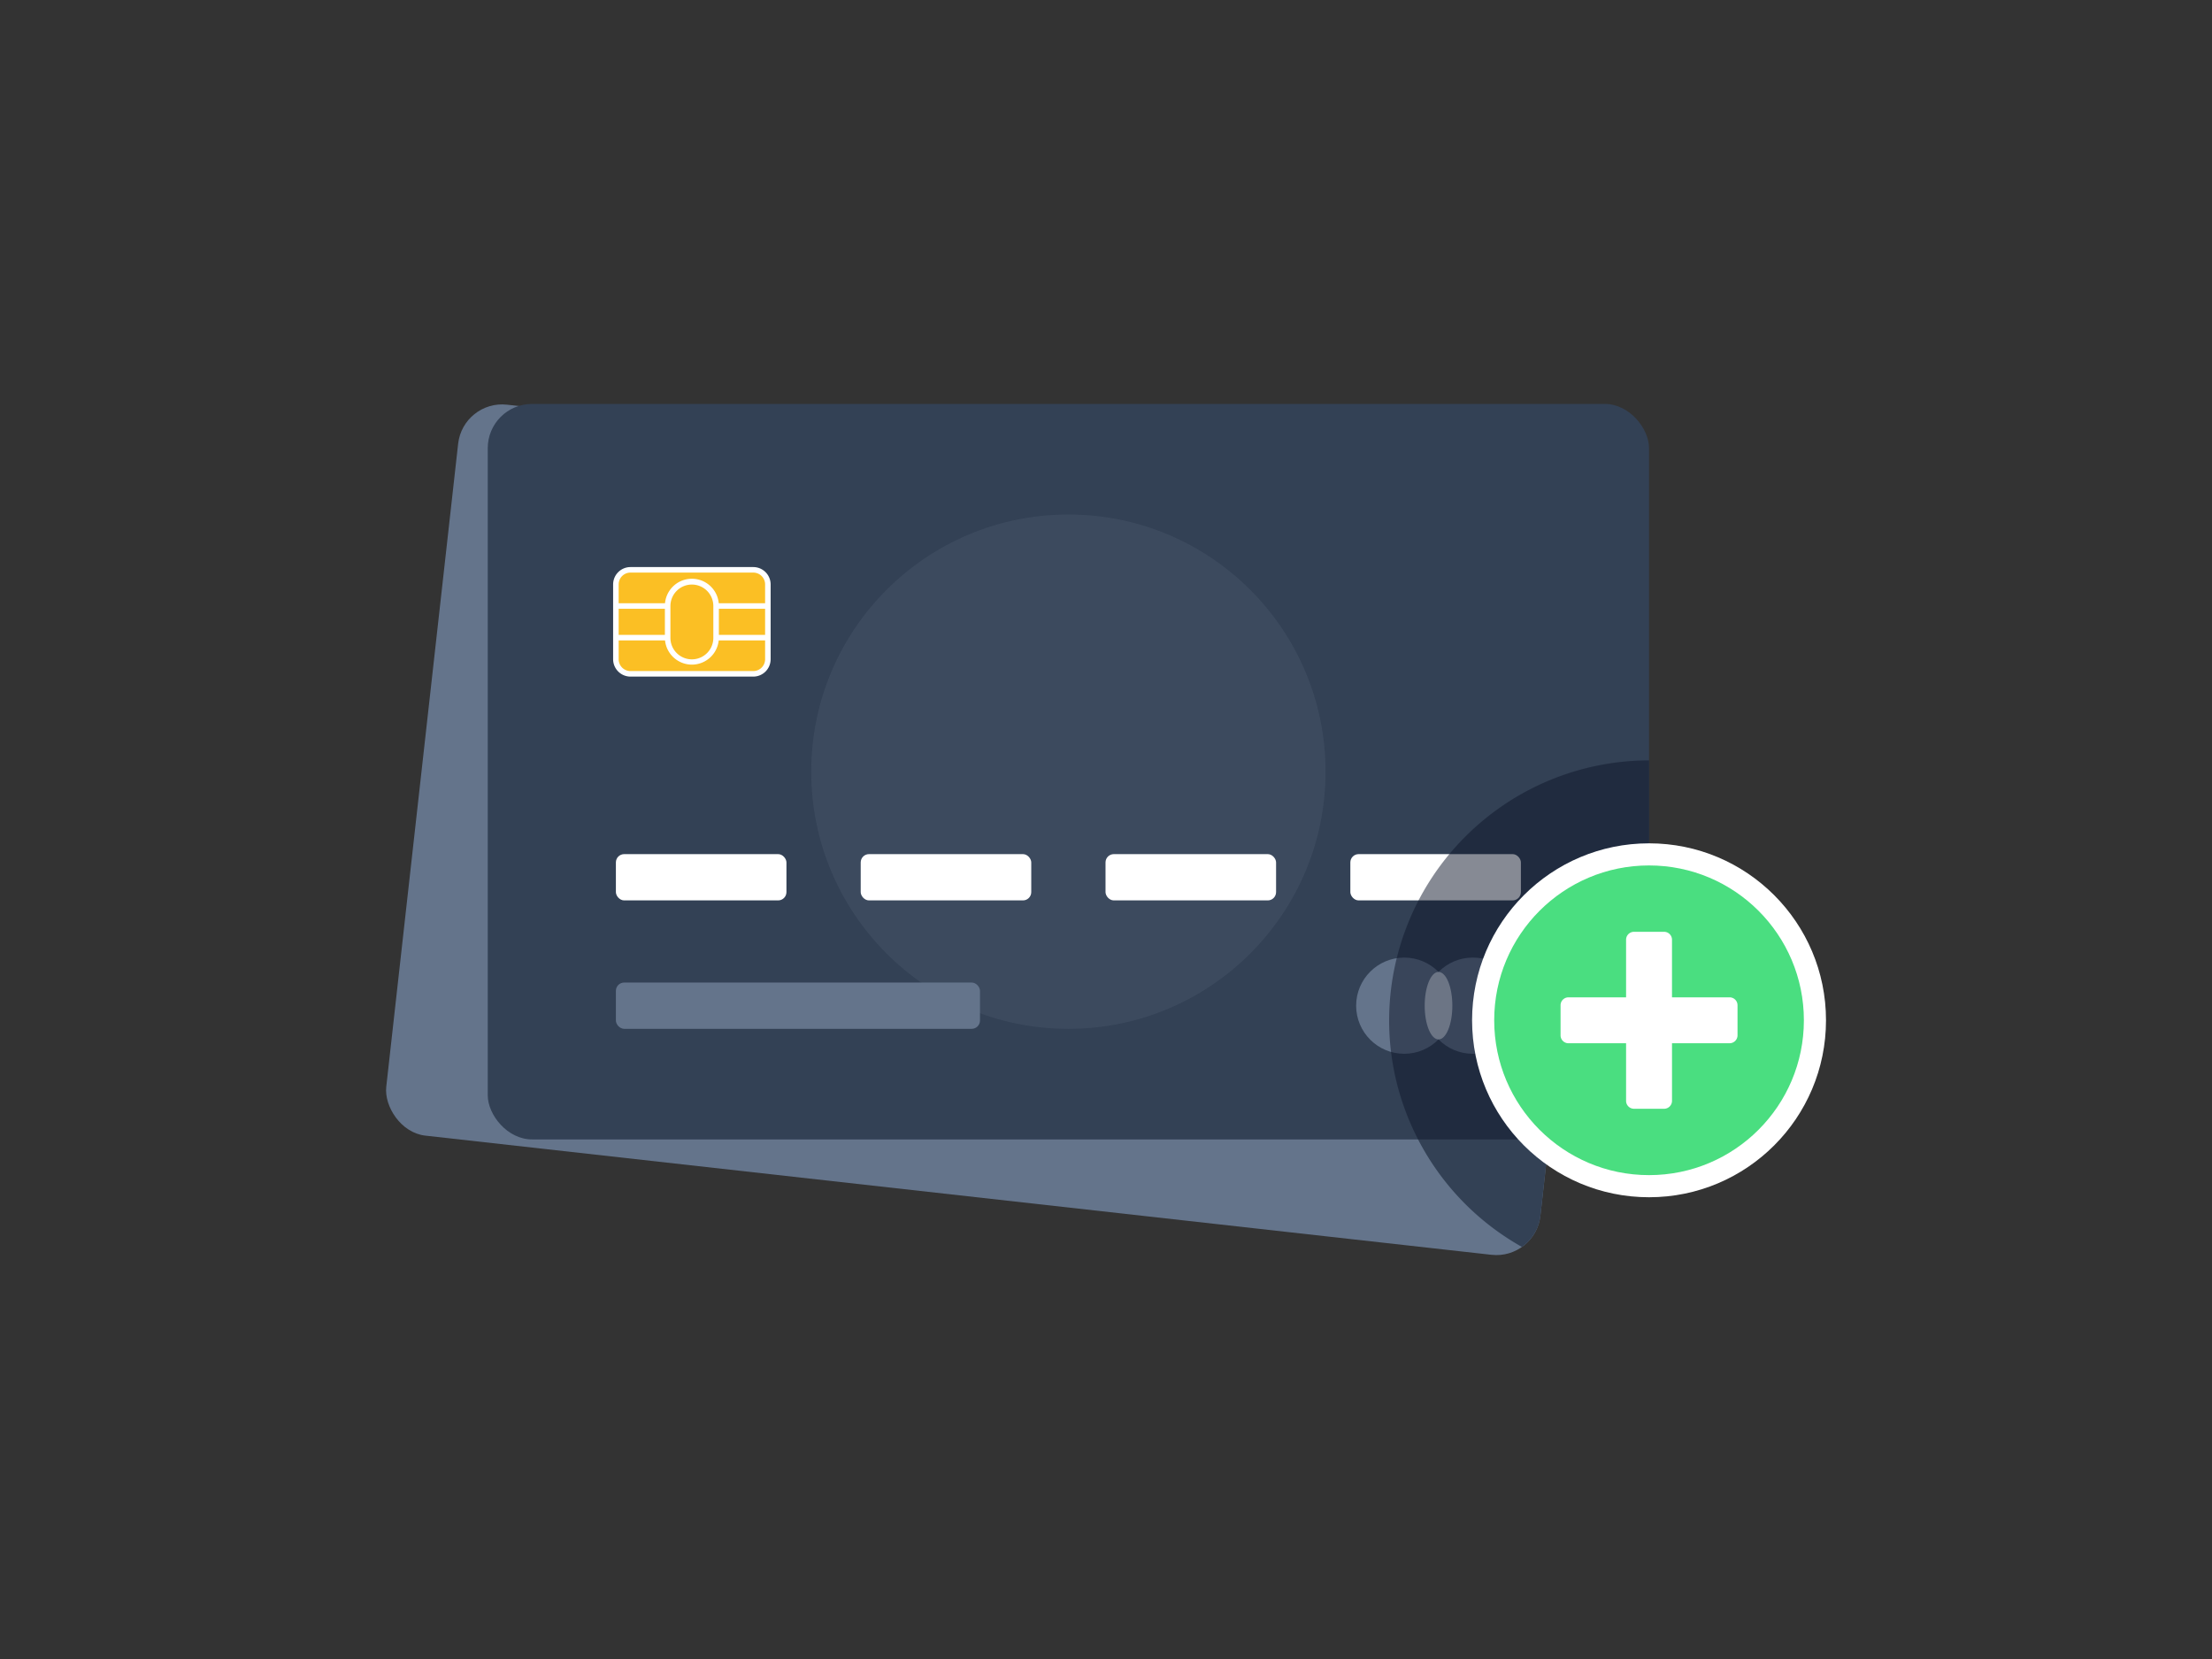 <svg xmlns="http://www.w3.org/2000/svg" width="800" height="600" viewBox="0 0 800 600"><rect x="0" y="0" width="800" height="600" fill="#333333" stroke="none"/><g style="isolation:isolate"><rect x="151.399" y="167.087" width="420" height="266" rx="16" transform="translate(35.57 -38.287) rotate(6.378)" fill="#64748b"/><path d="M557.1,439.689l6.787-60.728a33.932,33.932,0,0,1,3-26.813l8.355-74.747a93.989,93.989,0,0,0-24.816,173.563A15.945,15.945,0,0,0,557.1,439.689Z" fill="#334155"/><rect x="176.399" y="146.087" width="420" height="266" rx="16" fill="#334155"/><circle cx="386.399" cy="279.087" r="93" fill="#475569" opacity="0.5"/><rect x="222.745" y="308.906" width="61.683" height="16.736" rx="3" fill="#fff"/><rect x="222.745" y="355.35" width="131.683" height="16.736" rx="3" fill="#64748b"/><rect x="311.286" y="308.906" width="61.683" height="16.736" rx="3" fill="#fff"/><rect x="399.828" y="308.906" width="61.683" height="16.736" rx="3" fill="#fff"/><rect x="488.37" y="308.906" width="61.683" height="16.736" rx="3" fill="#fff"/><circle cx="507.864" cy="363.718" r="17.396" fill="#64748b"/><circle cx="532.656" cy="363.718" r="17.396" fill="#64748b"/><ellipse cx="520.26" cy="363.718" rx="5" ry="12.201" fill="#cbd5e1"/><rect x="222.745" y="206.087" width="54.966" height="37.609" rx="5.275" fill="#fbbf24"/><path d="M272.436,244.7H228.02a6.282,6.282,0,0,1-6.275-6.275V211.361a6.282,6.282,0,0,1,6.275-6.274h44.416a6.282,6.282,0,0,1,6.275,6.274V238.42A6.282,6.282,0,0,1,272.436,244.7ZM228.02,207.087a4.279,4.279,0,0,0-4.275,4.274V238.42a4.28,4.28,0,0,0,4.275,4.275h44.416a4.28,4.28,0,0,0,4.275-4.275V211.361a4.279,4.279,0,0,0-4.275-4.274Z" fill="#fff"/><path d="M250.228,240.372a9.772,9.772,0,0,1-9.76-9.76V219.17a9.76,9.76,0,1,1,19.519,0v11.442A9.77,9.77,0,0,1,250.228,240.372Zm0-28.962a7.769,7.769,0,0,0-7.76,7.76v11.442a7.76,7.76,0,1,0,15.519,0V219.17A7.768,7.768,0,0,0,250.228,211.41Z" fill="#fff"/><rect x="222.745" y="218.17" width="18.724" height="2" fill="#fff"/><rect x="222.745" y="229.612" width="18.724" height="2" fill="#fff"/><rect x="258.987" y="218.17" width="18.724" height="2" fill="#fff"/><rect x="258.987" y="229.612" width="18.724" height="2" fill="#fff"/><path d="M502.4,369a93.425,93.425,0,0,0,10.473,43.087H580.4a15.985,15.985,0,0,0,14.431-9.127A34,34,0,0,1,596.4,335V275A94.106,94.106,0,0,0,502.4,369Z" fill="#0f172a" opacity="0.5" style="mix-blend-mode:multiply"/><circle cx="596.399" cy="369" r="64" fill="#fff"/><circle cx="596.399" cy="369" r="56" fill="#4ade80"/><path d="M625.537,360.7H604.7V339.862A2.862,2.862,0,0,0,601.841,337H590.956a2.862,2.862,0,0,0-2.862,2.862V360.7H567.26a2.861,2.861,0,0,0-2.861,2.861v10.886a2.861,2.861,0,0,0,2.861,2.861h20.834v20.834A2.862,2.862,0,0,0,590.956,401h10.885a2.862,2.862,0,0,0,2.862-2.862V377.3h20.834a2.862,2.862,0,0,0,2.862-2.861V363.557A2.862,2.862,0,0,0,625.537,360.7Z" fill="#fff"/></g></svg>